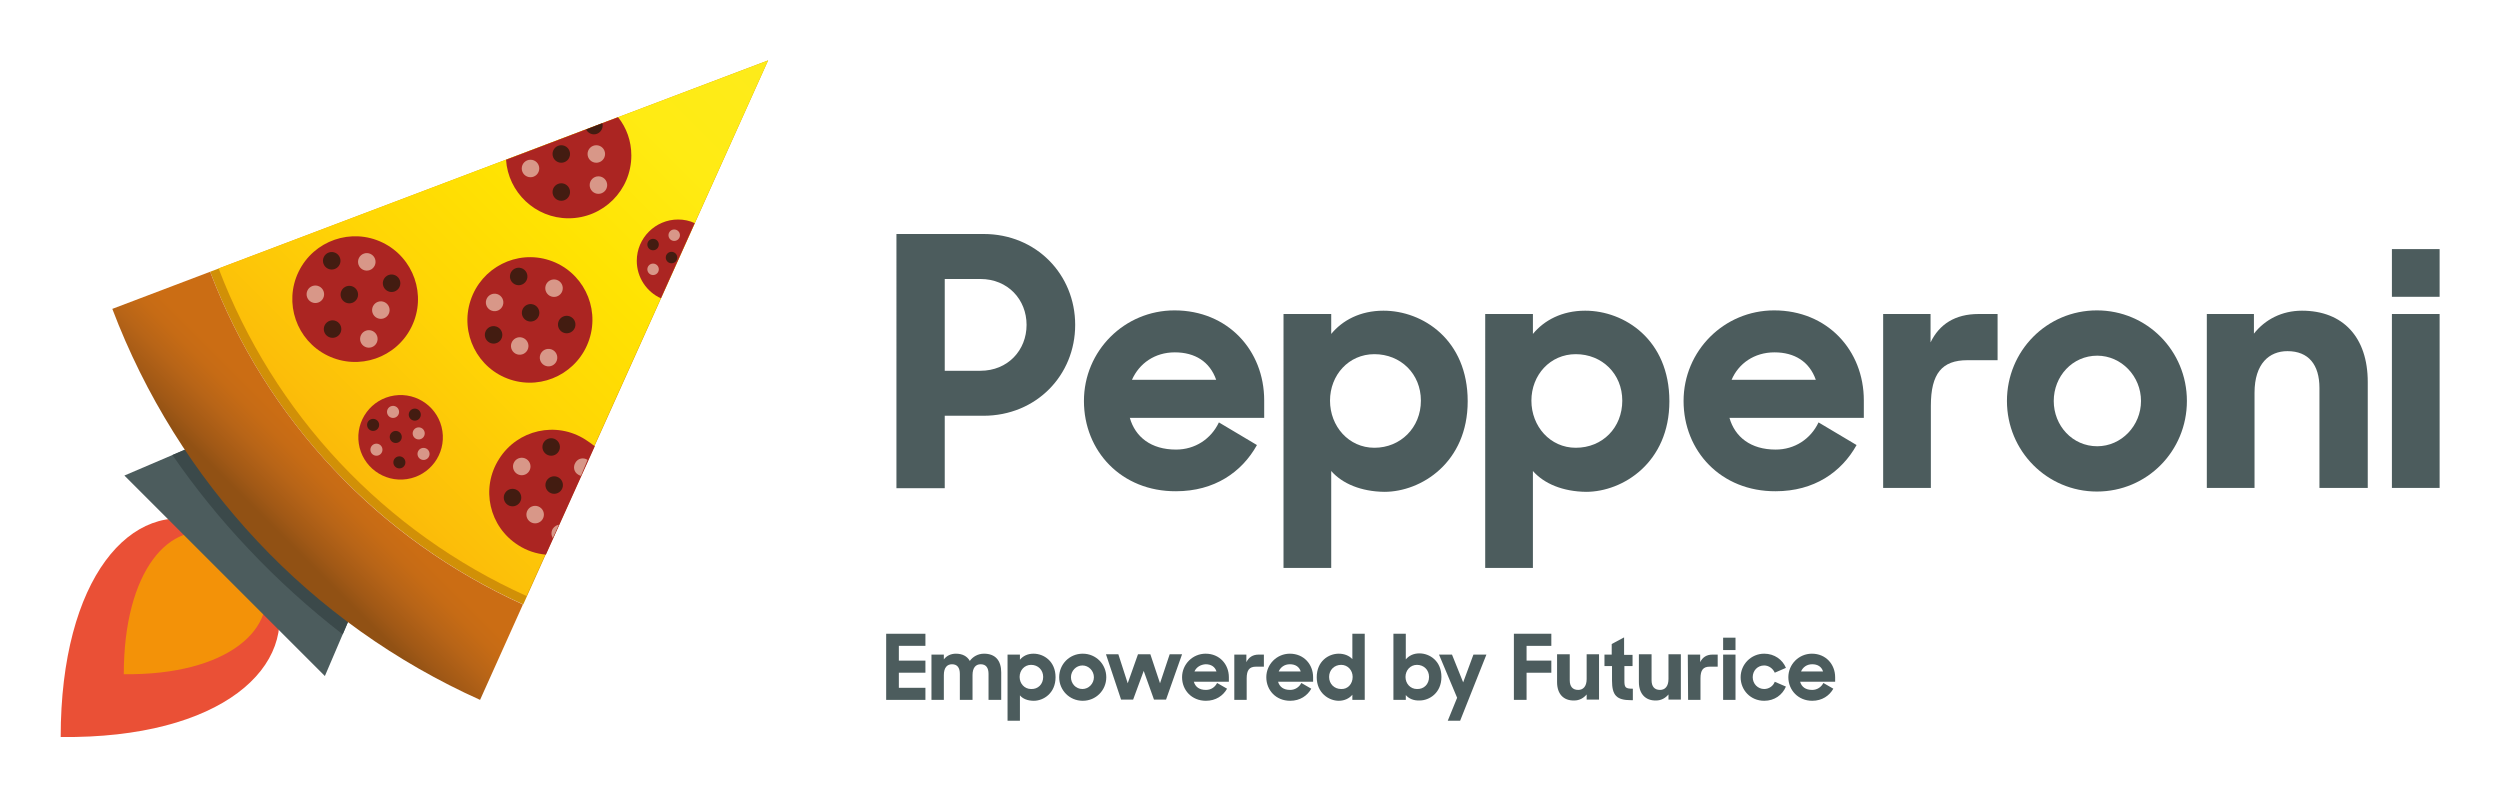 <?xml version="1.0" encoding="utf-8"?>
<!-- Generator: Adobe Illustrator 19.2.1, SVG Export Plug-In . SVG Version: 6.00 Build 0)  -->
<svg version="1.1" id="Layer_1" xmlns="http://www.w3.org/2000/svg" xmlns:xlink="http://www.w3.org/1999/xlink" x="0px" y="0px"
	 viewBox="0 0 828 265.3" style="enable-background:new 0 0 828 265.3;" xml:space="preserve">
<style type="text/css">
	.st0{fill:#D19007;}
	.st1{fill:#EA5036;}
	.st2{fill:#F39208;}
	.st3{fill:#4C5C5D;}
	.st4{fill:#3B494A;}
	.st5{fill:url(#SVGID_1_);}
	.st6{fill:url(#SVGID_2_);}
	.st7{fill:#AB2522;}
	.st8{fill:#431C11;}
	.st9{fill:#D89788;}
</style>
<path class="st0" d="M69.6,90c9.2,24.3,23.1,46.5,40.9,65.4s39.1,34.1,62.8,44.8L254.4,20L69.6,90z"/>
<path class="st1" d="M91,195.7C91,195.7,91,195.6,91,195.7C91,195.6,91,195.6,91,195.7c-11-11-11.5-11.5-22.4-22.4l0,0h-0.1
	c-25-8.7-48.4,18.3-48.4,70.8C73.3,244.7,99.6,220.7,91,195.7z"/>
<path class="st2" d="M87.1,191.8L87.1,191.8C87.1,191.7,87.1,191.7,87.1,191.8c-7.1-7.2-7.5-7.5-14.6-14.6l0,0l0,0
	C56.2,171.6,41,189.1,41,223.3C75.6,223.7,92.7,208,87.1,191.8z"/>
<polygon class="st3" points="107.6,223.9 41.2,157.5 66,146.9 118.2,199.1 "/>
<path class="st4" d="M118.2,199.1L66,146.9l-8.9,3.8c7.6,11,16,21.4,25.2,31.1c9.7,10.3,20.1,19.7,31.2,28.3L118.2,199.1z"/>
<linearGradient id="SVGID_1_" gradientUnits="userSpaceOnUse" x1="53.686" y1="228.139" x2="78.628" y2="253.08" gradientTransform="matrix(1 0 0 -1 31.795 407.757)">
	<stop  offset="0.198" style="stop-color:#915114"/>
	<stop  offset="0.335" style="stop-color:#A05816"/>
	<stop  offset="0.609" style="stop-color:#B76417"/>
	<stop  offset="0.841" style="stop-color:#C66B15"/>
	<stop  offset="1" style="stop-color:#CB6D14"/>
</linearGradient>
<path class="st5" d="M110.5,155.4C92.7,136.5,78.8,114.3,69.6,90l-32.4,12.3c10.8,28.5,27.1,54.6,48,76.9s46,40.1,73.8,52.6
	l14.2-31.6C149.6,189.5,128.2,174.3,110.5,155.4z"/>
<linearGradient id="SVGID_2_" gradientUnits="userSpaceOnUse" x1="81.016" y1="254.069" x2="218.63" y2="391.683" gradientTransform="matrix(1 0 0 -1 31.795 407.757)">
	<stop  offset="0" style="stop-color:#FBBA09"/>
	<stop  offset="6.471223e-02" style="stop-color:#FCC009"/>
	<stop  offset="0.306" style="stop-color:#FFD505"/>
	<stop  offset="0.545" style="stop-color:#FFE302"/>
	<stop  offset="0.779" style="stop-color:#FFEB13"/>
	<stop  offset="1" style="stop-color:#FDEB1B"/>
</linearGradient>
<path class="st6" d="M72.4,88.9c9.1,23.9,22.7,45.8,40.2,64.4s38.5,33.6,61.8,44.1l80-177.4L72.4,88.9z"/>
<path class="st7" d="M167.6,52.9c0.7,10.8,9.7,19.4,20.7,19.4c11.5,0,20.8-9.3,20.8-20.8c0-4.8-1.6-9.2-4.4-12.7L167.6,52.9z"/>
<path class="st7" d="M224.6,72.7c-7.5,0-13.7,6.1-13.7,13.7c0,5.5,3.3,10.3,8,12.4l11.2-24.9C228.4,73.1,226.5,72.7,224.6,72.7z"/>
<circle class="st8" cx="185.9" cy="63.6" r="2.9"/>
<circle class="st8" cx="185.9" cy="51" r="2.9"/>
<circle class="st9" cx="197.5" cy="51" r="2.9"/>
<circle class="st9" cx="198.2" cy="61.3" r="2.9"/>
<circle class="st9" cx="175.7" cy="55.8" r="2.9"/>
<circle class="st8" cx="216.3" cy="81" r="1.9"/>
<circle class="st8" cx="222.4" cy="85.3" r="1.9"/>
<circle class="st9" cx="223.3" cy="77.9" r="1.9"/>
<circle class="st9" cx="216.3" cy="89.2" r="1.9"/>
<ellipse transform="matrix(0.311 -0.95 0.95 0.311 20.291 239.847)" class="st7" cx="175.6" cy="105.9" rx="20.8" ry="20.7"/>
<ellipse transform="matrix(0.311 -0.95 0.95 0.311 7.272 231.743)" class="st8" cx="163.5" cy="110.9" rx="2.9" ry="2.9"/>
<ellipse transform="matrix(0.311 -0.95 0.95 0.311 27.257 252.497)" class="st8" cx="187.8" cy="107.4" rx="2.9" ry="2.9"/>
<ellipse transform="matrix(0.311 -0.95 0.95 0.311 31.433 226.319)" class="st8" cx="171.8" cy="91.5" rx="2.9" ry="2.9"/>
<ellipse transform="matrix(0.311 -0.95 0.95 0.311 22.736 238.422)" class="st8" cx="175.8" cy="103.5" rx="2.9" ry="2.9"/>
<ellipse transform="matrix(0.311 -0.95 0.95 0.311 9.8 242.57)" class="st9" cx="172.2" cy="114.5" rx="2.9" ry="2.9"/>
<ellipse transform="matrix(0.311 -0.95 0.95 0.311 17.747 224.741)" class="st9" cx="163.9" cy="100.1" rx="2.9" ry="2.9"/>
<ellipse transform="matrix(0.311 -0.95 0.95 0.311 12.656 254.334)" class="st9" cx="181.8" cy="118.4" rx="2.9" ry="2.9"/>
<ellipse transform="matrix(0.311 -0.95 0.95 0.311 35.795 240.1)" class="st9" cx="183.5" cy="95.4" rx="2.9" ry="2.9"/>
<ellipse transform="matrix(0.437 -0.9 0.9 0.437 -22.955 161.602)" class="st7" cx="117.6" cy="99.1" rx="20.8" ry="20.8"/>
<ellipse transform="matrix(0.437 -0.9 0.9 0.437 -11.451 169.417)" class="st8" cx="129.6" cy="93.9" rx="2.9" ry="2.9"/>
<ellipse transform="matrix(0.437 -0.9 0.9 0.437 -36.069 160.45)" class="st8" cx="110.1" cy="109" rx="2.9" ry="2.9"/>
<ellipse transform="matrix(0.437 -0.9 0.9 0.437 -15.877 147.433)" class="st8" cx="109.8" cy="86.4" rx="2.9" ry="2.9"/>
<ellipse transform="matrix(0.437 -0.9 0.9 0.437 -22.66 158.958)" class="st8" cx="115.6" cy="97.6" rx="2.9" ry="2.9"/>
<ellipse transform="matrix(0.437 -0.9 0.9 0.437 -21.354 171.224)" class="st9" cx="126" cy="102.7" rx="2.9" ry="2.9"/>
<ellipse transform="matrix(0.437 -0.9 0.9 0.437 -9.6 158.098)" class="st9" cx="121.4" cy="86.7" rx="2.9" ry="2.9"/>
<ellipse transform="matrix(0.437 -0.9 0.9 0.437 -32.174 173.109)" class="st9" cx="122.1" cy="112.2" rx="2.9" ry="2.9"/>
<ellipse transform="matrix(0.437 -0.9 0.9 0.437 -28.927 148.816)" class="st9" cx="104.4" cy="97.5" rx="2.9" ry="2.9"/>
<ellipse transform="matrix(0.989 -0.148 0.148 0.989 -19.993 21.271)" class="st7" cx="132.7" cy="144.8" rx="14" ry="14"/>
<ellipse transform="matrix(0.989 -0.148 0.148 0.989 -18.833 21.871)" class="st8" cx="137.4" cy="137.3" rx="2" ry="2"/>
<ellipse transform="matrix(0.989 -0.148 0.148 0.989 -21.228 21.303)" class="st8" cx="132.3" cy="153.1" rx="2" ry="2"/>
<ellipse transform="matrix(0.989 -0.148 0.148 0.989 -19.487 19.864)" class="st8" cx="123.6" cy="140.7" rx="2" ry="2"/>
<ellipse transform="matrix(0.989 -0.148 0.148 0.989 -19.998 21.019)" class="st8" cx="131.1" cy="144.7" rx="2" ry="2"/>
<ellipse transform="matrix(0.989 -0.148 0.148 0.989 -19.737 22.146)" class="st9" cx="138.7" cy="143.5" rx="2" ry="2"/>
<ellipse transform="matrix(0.989 -0.148 0.148 0.989 -18.778 20.794)" class="st9" cx="130.2" cy="136.4" rx="2" ry="2"/>
<ellipse transform="matrix(0.989 -0.148 0.148 0.989 -20.725 22.458)" class="st9" cx="140.3" cy="150.3" rx="2" ry="2"/>
<ellipse transform="matrix(0.989 -0.148 0.148 0.989 -20.69 20.131)" class="st9" cx="124.7" cy="148.9" rx="2" ry="2"/>
<g>
	<path class="st7" d="M193.9,145.6c-9.7-6.2-22.5-3.3-28.6,6.4c-6.2,9.7-3.3,22.5,6.4,28.6c2.8,1.8,5.9,2.8,9.1,3.1l16.2-35.9
		C195.9,147,194.9,146.2,193.9,145.6z"/>
	
		<ellipse transform="matrix(0.537 -0.844 0.844 0.537 -60.557 219.471)" class="st8" cx="169.7" cy="164.9" rx="2.9" ry="2.9"/>
	
		<ellipse transform="matrix(0.537 -0.844 0.844 0.537 -40.452 222.537)" class="st8" cx="182.5" cy="148.1" rx="2.9" ry="2.9"/>
	
		<ellipse transform="matrix(0.537 -0.844 0.844 0.537 -50.627 229.229)" class="st8" cx="183.5" cy="160.7" rx="2.9" ry="2.9"/>
	
		<ellipse transform="matrix(0.537 -0.844 0.844 0.537 -61.817 228.434)" class="st9" cx="177.2" cy="170.5" rx="2.9" ry="2.9"/>
	
		<ellipse transform="matrix(0.537 -0.844 0.844 0.537 -50.417 217.239)" class="st9" cx="172.7" cy="154.6" rx="2.9" ry="2.9"/>
	<path class="st9" d="M183.1,175.1c-0.6,1-0.6,2.2,0,3.1l2-4.4C184.3,173.9,183.6,174.4,183.1,175.1z"/>
	<path class="st9" d="M194.6,152.3c-1.4-0.9-3.2-0.5-4,0.9c-0.9,1.4-0.5,3.2,0.9,4c0.3,0.2,0.6,0.3,0.9,0.4L194.6,152.3
		C194.7,152.4,194.7,152.3,194.6,152.3z"/>
</g>
<g>
	<path class="st8" d="M196.7,44.5c1.6,0,2.9-1.3,2.9-2.9c0-0.3,0-0.5-0.1-0.8l-5.4,2.1C194.6,43.8,195.6,44.5,196.7,44.5z"/>
</g>
<g>
	<path class="st3" d="M296.9,77.5h28.9c17.4,0,30.3,13.4,30.3,30.1s-12.9,30.1-30.4,30.1h-12.8v24h-16V77.5z M312.9,92.4v30.4h11.8
		c9.1,0,15.3-6.8,15.3-15.2s-6.2-15.2-15.3-15.2C324.6,92.4,312.9,92.4,312.9,92.4z"/>
	<path class="st3" d="M359,132.8c0-16.6,13.4-30,30-30c17.6,0,29.7,13.2,29.7,29.8v5.8h-44.5c1.8,6.3,7,10.5,15.3,10.5
		c6.3,0,11.6-3.5,14.2-9l12.6,7.5c-5,9-14.1,15.3-26.8,15.3C371.4,162.8,359,149.4,359,132.8z M374.9,125.8h27.9
		c-2.1-6-7-9.1-13.7-9.1C382.4,116.7,377.3,120.4,374.9,125.8z"/>
	<path class="st3" d="M440.9,156v32.1h-15.8V104h15.8v6.6c3.7-4.5,9.6-7.7,17.3-7.7c13,0,27.9,9.6,27.9,30c0,20.3-15.4,30-27.6,30
		C450.8,162.8,444.6,160.2,440.9,156z M470.6,132.7c0-8.9-6.7-15.4-15.4-15.4c-8.5,0-14.7,6.9-14.7,15.4s6.2,15.6,14.7,15.6
		C463.9,148.3,470.6,141.6,470.6,132.7z"/>
	<path class="st3" d="M507.7,156v32.1h-15.8V104h15.8v6.6c3.7-4.5,9.6-7.7,17.3-7.7c13,0,27.9,9.6,27.9,30c0,20.3-15.4,30-27.6,30
		C517.6,162.8,511.4,160.2,507.7,156z M537.3,132.7c0-8.9-6.7-15.4-15.4-15.4c-8.5,0-14.7,6.9-14.7,15.4s6.2,15.6,14.7,15.6
		C530.8,148.3,537.3,141.6,537.3,132.7z"/>
	<path class="st3" d="M557.6,132.8c0-16.6,13.4-30,30-30c17.6,0,29.7,13.2,29.7,29.8v5.8h-44.5c1.8,6.3,7,10.5,15.3,10.5
		c6.3,0,11.6-3.5,14.2-9l12.6,7.5c-5,9-14.1,15.3-26.8,15.3C570,162.8,557.6,149.4,557.6,132.8z M573.5,125.8h27.9
		c-2.1-6-7-9.1-13.7-9.1C581,116.7,575.8,120.4,573.5,125.8z"/>
	<path class="st3" d="M623.7,104h15.7v9.4c2.9-6,8.1-9.4,15.9-9.4h6.3v15.3h-10c-8.4,0-12.1,4.4-12.1,15.1v27.2h-15.8V104L623.7,104
		z"/>
	<path class="st3" d="M664.7,132.8c0-16.6,13.2-30,29.8-30s29.8,13.4,29.8,30s-13.2,30-29.8,30C678,162.8,664.7,149.4,664.7,132.8z
		 M709.1,132.8c0-8.2-6.5-15-14.5-15c-8.2,0-14.4,6.8-14.4,15s6.2,15,14.4,15C702.6,147.8,709.1,141,709.1,132.8z"/>
	<path class="st3" d="M730.8,104h15.7v6.5c3.7-4.7,9.3-7.6,15.9-7.6c13.6,0,21.8,8.8,21.8,23.6v35.1h-16v-33.1
		c0-7.7-3.6-12.2-10.6-12.2c-6,0-10.9,4.1-10.9,13.8v31.5h-15.8V104H730.8z"/>
	<path class="st3" d="M792.2,82.5h15.8v15.8h-15.8V82.5z M792.2,104h15.8v57.6h-15.8V104z"/>
</g>
<g>
	<path class="st3" d="M293.5,209.9h13v4h-8.8v4.9h8.8v4h-8.8v5h8.8v4h-13V209.9z"/>
	<path class="st3" d="M308.5,216.8h4.1v1.6c0.9-1.2,2.3-1.9,4-1.9c2.1,0,3.7,0.8,4.6,2.4c1-1.4,2.7-2.4,4.7-2.4
		c3.8,0,5.7,2.3,5.7,6.2v9.1h-4.2v-8.6c0-2-0.8-3.2-2.6-3.2c-1.6,0-2.7,1.1-2.7,3.6v8.2h-4.2v-8.6c0-2-0.8-3.2-2.6-3.2
		c-1.6,0-2.7,1.1-2.7,3.6v8.2h-4.1L308.5,216.8L308.5,216.8z"/>
	<path class="st3" d="M337.8,230.3v8.4h-4.1v-21.9h4.1v1.7c1-1.2,2.5-2,4.5-2c3.4,0,7.3,2.5,7.3,7.8s-4,7.8-7.2,7.8
		C340.3,232.1,338.7,231.4,337.8,230.3z M345.5,224.2c0-2.3-1.7-4-4-4c-2.2,0-3.8,1.8-3.8,4s1.6,4,3.8,4
		C343.8,228.3,345.5,226.6,345.5,224.2z"/>
	<path class="st3" d="M350.8,224.3c0-4.3,3.4-7.8,7.8-7.8s7.8,3.5,7.8,7.8s-3.4,7.8-7.8,7.8S350.8,228.6,350.8,224.3z M362.3,224.3
		c0-2.1-1.7-3.9-3.8-3.9c-2.1,0-3.8,1.8-3.8,3.9s1.6,3.9,3.8,3.9C360.6,228.2,362.3,226.4,362.3,224.3z"/>
	<path class="st3" d="M366.3,216.7h4.1l3.1,9.6l3.4-9.6h4.1l3.2,9.6l3.2-9.6h4.1l-5.3,15h-4l-3.4-9.5l-3.5,9.5h-4L366.3,216.7z"/>
	<path class="st3" d="M391.5,224.3c0-4.3,3.5-7.8,7.8-7.8c4.6,0,7.7,3.5,7.7,7.8v1.5h-11.6c0.5,1.7,1.8,2.7,4,2.7
		c1.7,0,3-0.9,3.7-2.3l3.3,1.9c-1.3,2.3-3.7,4-7,4C394.7,232.1,391.5,228.6,391.5,224.3z M395.6,222.4h7.3c-0.5-1.6-1.8-2.4-3.6-2.4
		C397.6,220.1,396.2,221,395.6,222.4z"/>
	<path class="st3" d="M408.7,216.8h4.1v2.5c0.8-1.6,2.1-2.5,4.1-2.5h1.7v4H416c-2.2,0-3.1,1.1-3.1,3.9v7.1h-4.1v-15H408.7z"/>
	<path class="st3" d="M419.4,224.3c0-4.3,3.5-7.8,7.8-7.8c4.6,0,7.7,3.5,7.7,7.8v1.5h-11.6c0.5,1.7,1.8,2.7,4,2.7
		c1.6,0,3-0.9,3.7-2.3l3.3,1.9c-1.3,2.3-3.7,4-7,4C422.6,232.1,419.4,228.6,419.4,224.3z M423.5,222.4h7.3c-0.5-1.6-1.8-2.4-3.6-2.4
		S424.1,221,423.5,222.4z"/>
	<path class="st3" d="M436.1,224.3c0-5.3,3.9-7.8,7.3-7.8c1.9,0,3.5,0.7,4.5,1.8v-8.4h4.1v21.9h-4.1v-1.7c-1,1.2-2.6,2-4.5,2
		C440.2,232.1,436.1,229.6,436.1,224.3z M448,224.2c0-2.2-1.6-4-3.8-4c-2.3,0-4,1.7-4,4s1.7,4,4,4C446.4,228.3,448,226.5,448,224.2z
		"/>
	<path class="st3" d="M465.6,230.2v1.6h-4.1v-21.9h4.1v8.5c1-1.2,2.5-2,4.5-2c3.4,0,7.3,2.5,7.3,7.8s-4,7.8-7.2,7.8
		C468.1,232.1,466.5,231.3,465.6,230.2z M473.3,224.2c0-2.3-1.7-4-4-4c-2.2,0-3.8,1.8-3.8,4s1.6,4,3.8,4
		C471.6,228.3,473.3,226.6,473.3,224.2z"/>
	<path class="st3" d="M482.6,231.1l-6-14.3h4.3l3.7,9.2l3.4-9.2h4.3l-8.7,21.9h-4.1L482.6,231.1z"/>
	<path class="st3" d="M501.4,209.9h12.4v4h-8.2v4.9h8.2v4h-8.2v9h-4.2L501.4,209.9L501.4,209.9z"/>
	<path class="st3" d="M515.7,225.9v-9.2h4.2v8.6c0,2,0.9,3.2,2.8,3.2c1.6,0,2.8-1.1,2.8-3.6v-8.2h4.1v15h-4.1V230
		c-1,1.2-2.4,2-4.1,2C517.8,232.1,515.7,229.8,515.7,225.9z"/>
	<path class="st3" d="M531.3,216.8h2.5v-3.5l4.1-2.2v5.8h2.8v3.7h-2.7v4.8c0,2.3,0.3,2.7,2.8,2.7v3.8h-0.6c-4.8,0-6.3-1.6-6.3-6.5
		v-4.8h-2.5v-3.8H531.3z"/>
	<path class="st3" d="M542.8,225.9v-9.2h4.2v8.6c0,2,0.9,3.2,2.8,3.2c1.6,0,2.8-1.1,2.8-3.6v-8.2h4.1v15h-4.1V230
		c-1,1.2-2.4,2-4.1,2C545,232.1,542.8,229.8,542.8,225.9z"/>
	<path class="st3" d="M559,216.8h4.1v2.5c0.8-1.6,2.1-2.5,4.1-2.5h1.7v4h-2.6c-2.2,0-3.1,1.1-3.1,3.9v7.1h-4.1L559,216.8L559,216.8z
		"/>
	<path class="st3" d="M570.7,211.2h4.1v4.1h-4.1V211.2z M570.7,216.8h4.1v15h-4.1V216.8z"/>
	<path class="st3" d="M576.5,224.3c0-4.3,3.5-7.8,7.8-7.8c3.4,0,6.1,2,7.2,4.7l-3.7,1.6c-0.6-1.4-2-2.4-3.5-2.4
		c-2.2,0-3.8,1.7-3.8,3.9s1.7,3.9,3.8,3.9c1.6,0,3-1,3.5-2.4l3.7,1.6c-1.2,2.8-3.8,4.7-7.2,4.7C579.8,232.1,576.5,228.6,576.5,224.3
		z"/>
	<path class="st3" d="M592.3,224.3c0-4.3,3.5-7.8,7.8-7.8c4.6,0,7.7,3.5,7.7,7.8v1.5h-11.6c0.5,1.7,1.8,2.7,4,2.7
		c1.6,0,3-0.9,3.7-2.3l3.3,1.9c-1.3,2.3-3.7,4-7,4C595.6,232.1,592.3,228.6,592.3,224.3z M596.5,222.4h7.3c-0.5-1.6-1.8-2.4-3.6-2.4
		C598.4,220,597.1,221,596.5,222.4z"/>
</g>
</svg>
